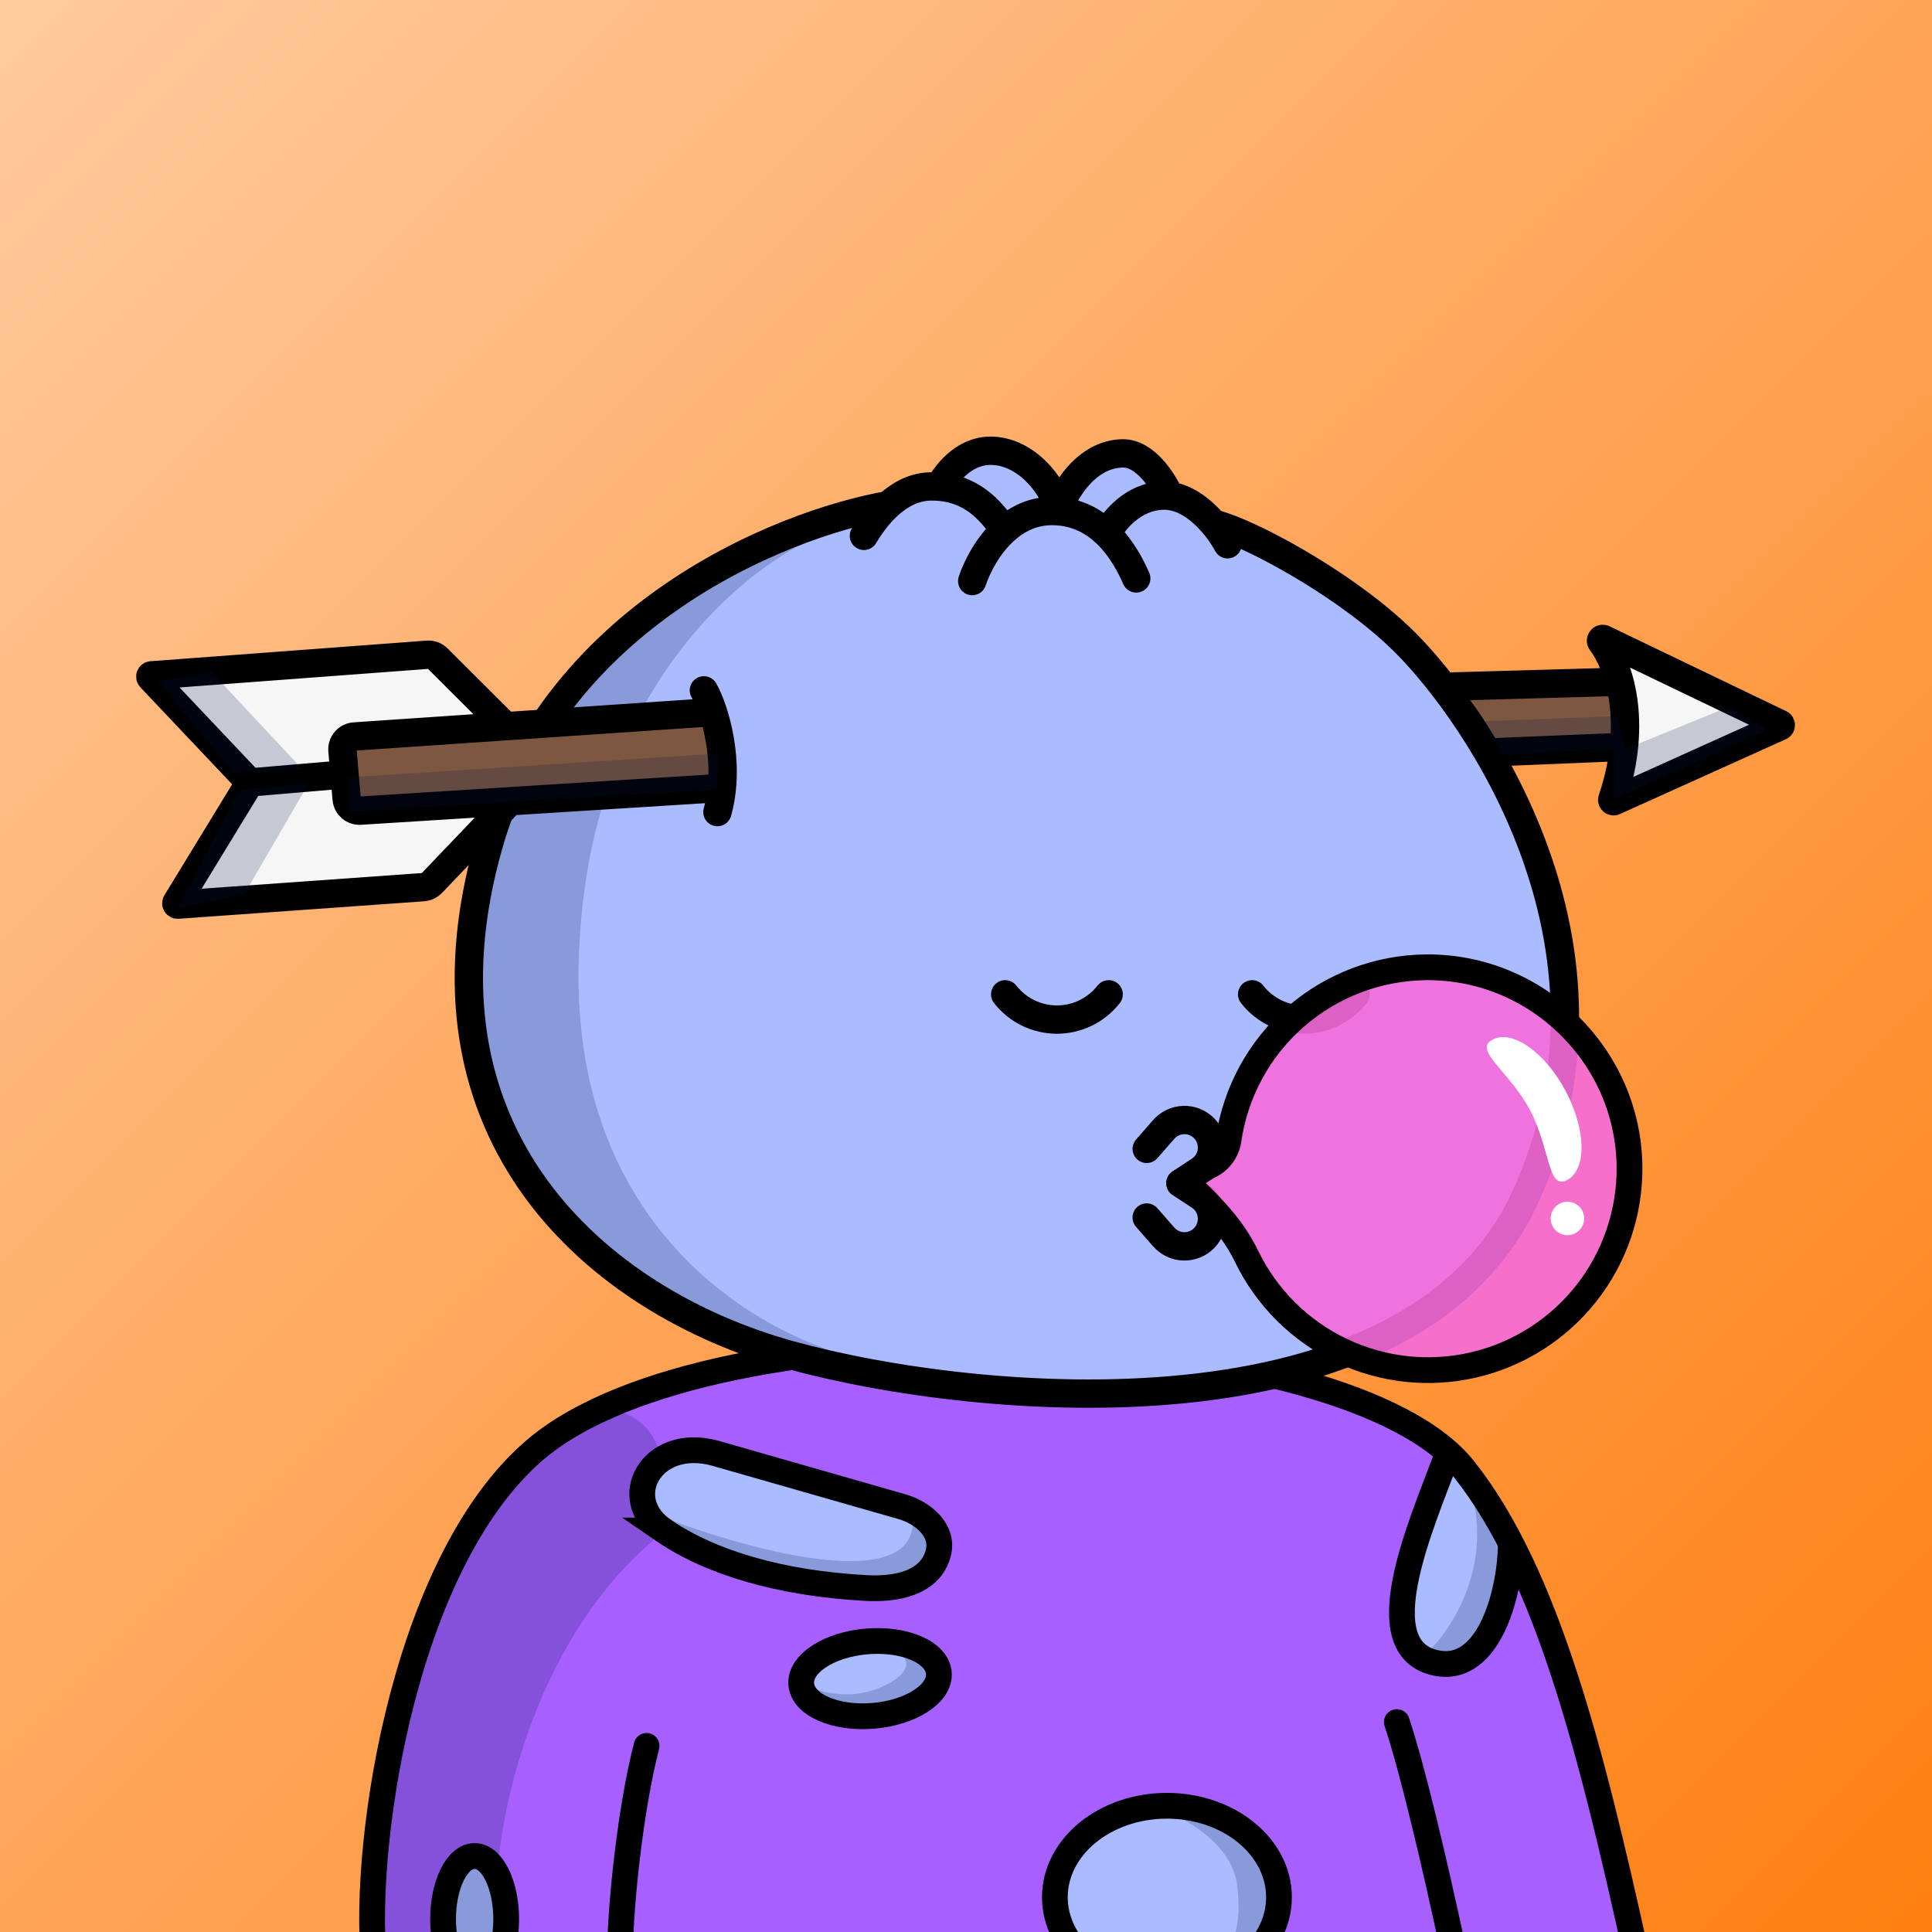 <svg
      xmlns="http://www.w3.org/2000/svg"
      preserveAspectRatio="xMidYMin meet"
      fill="none"
      viewBox="0 0 1500 1500"
    >
      <rect x="0" y="0" width="1500" height="1500" fill="#333333" stroke="none"/>
      <g>
      <path fill="url(#prefix__paint0_linear_53_30459)" d="M0 0h1500v1500H0z"/><defs><linearGradient id="prefix__paint0_linear_53_30459" x1="0" y1="0" x2="1500" y2="1500" gradientUnits="userSpaceOnUse">
<stop stop-color="#FFCB9F"/>
<stop offset="1" stop-color="#FF7F11"/>
</linearGradient></defs>
      <g clip-path="url(#prefix__clip0_53_28307)"><path d="M460.5 1094.5c-138.4 66.4-174 309.33-174.5 422.5h983.5c-12.5-72.17-53.2-244.1-116-354.5-78.5-138-520-151-693-68z" fill="#A760FF"/><path d="M367 1440c-17.2-1.2-22.167 49.83-22.5 75.5l47.5-4.5c-1.167-23.17-7.8-69.8-25-71zM674 1276c-29.6 1.2-47 22.83-52 33.5l4.5 14 56 10.5c14.833-5 44.8-18.8 46-34 1.5-19-17.5-25.5-54.5-24zM554.5 1131.5c-49.2-6.8-55.167 21.17-52 36-2 6.83 1.9 23.3 33.5 34.5 39.5 14 138 33.5 166.5 31 22.8-2 24.833-33.83 23-49.5-36.5-14.5-121.8-45.2-171-52zM842 1417c-38.8 30.4-22.5 74.67-9.5 93l140.5 3.5c7.167-4 20-20.9 14-56.5-7.5-44.5-96.5-78-145-40zM1114.5 1293c-46.4-6.8-12.67-111.83 10-163.5l49 71.5c-.33 33.5-12.6 98.8-59 92z" fill="#ABF"/><path d="M386 1459l-1 47.5H284c2.833-48.17 12.8-156.6 30-205 17.2-48.4 43.5-97.5 54.5-116 29.667-31.67 93.9-93.8 113.5-89 19.6 4.8 28.5 23.67 30.5 32.5l-16.5 22.5 7.5 21 9 19c-95.2 77.2-124 210.5-126.5 267.5z" fill="#001647" fill-opacity=".2"/><path d="M705.5 1163c27.2 82.4-120.333 42.67-197.5 12.5l23.5 29.5c29.333 8.33 95.4 25.7 125 28.5 37 3.5 71-12 71.5-33 .4-16.8-14.833-32-22.5-37.5zM659.5 1315.5c-19.2.4-34.667-6.5-40-10l6.5 17c6.5 2.33 27.7 7.3 60.5 8.5 32.8 1.2 37.667-26.83 36-41-12.833-6-35.4-15.5-23-5.5 15.5 12.5-16 30.5-40 31zM960.5 1463.5c-4-32.4-41.667-52.83-60-59H920c14.667 5.83 47.3 23.2 60.5 46 13.2 22.8 1.5 49.5-6 60h-22c4.333-2.17 12-14.6 8-47zM1143 1161c16 61.6-21.67 112.67-40 126.5 53.5 10.5 70.33-58.33 68.5-87L1143 1161z" fill="#001647" fill-opacity=".2"/><path d="M289.501 1512.5c-6-101.5 31-323.03 140.5-398 158.5-108.51 616.499-87 706.499 26 64.91 81.5 99.5 222.5 132.5 371M1084.5 1337c12.33 37 29.5 110.3 43.5 175.5m-646.499 0c.333-32.83 7.7-107.6 20.5-157" stroke="#000" stroke-width="20" stroke-linecap="round"/><ellipse cx="675.502" cy="1303.28" rx="53.591" ry="29" transform="rotate(-4.687 675.502 1303.28)" stroke="#000" stroke-width="20"/><path d="M515.271 1188.27c-36.061-24.71-9.368-73.42 39.746-60.07l145.257 41.58c16.768 4.8 32.505 18.71 28.297 35.64-5.969 24.01-33.117 28.75-56 27.53-67.132-3.59-121.239-19.97-157.3-44.68zM393 1490c0 27.06-10.969 49-24.5 49s-24.5-21.94-24.5-49 10.969-49 24.5-49 24.5 21.94 24.5 49zM1173 1198.09c0 35.54-15.89 101.53-57.73 93.09-54.77-11.04-11.86-107.12 7.51-159.18" stroke="#000" stroke-width="20"/><ellipse cx="906" cy="1473" rx="87" ry="71" stroke="#000" stroke-width="20"/></g><defs><clipPath id="prefix__clip0_53_28307"><path fill="#fff" d="M0 0h1500v1500H0z"/></clipPath></defs>
      <g clip-path="url(#clip0_497_1194)">
<path d="M379.667 654.812C432.345 471.574 618.472 401.981 699.114 390.653C740.985 382.718 849.655 375.215 949.364 408.675C980 418.956 1049.88 457.388 1091.92 499.818C1144.47 552.856 1272.97 732.052 1185.05 927.725C1097.12 1123.4 758.414 1092.29 612.749 1051.82C464.472 1010.63 314.48 881.563 379.667 654.812Z" fill="#AABBFF"/>
<path d="M449.293 747.204C454.734 531.068 585.306 432.345 649.911 410C432.292 459.565 365.296 655.455 364 747.204C377.99 984.871 584.496 1053.43 681 1058C601.498 1044.46 443.853 963.339 449.293 747.204Z" fill="#001647" fill-opacity="0.2"/>
<path d="M379.667 654.812C432.345 471.574 618.472 401.981 699.114 390.653C740.985 382.718 849.655 375.215 949.364 408.675C980 418.956 1049.88 457.388 1091.92 499.818C1144.47 552.856 1272.97 732.052 1185.05 927.725C1097.12 1123.4 758.414 1092.29 612.749 1051.82C464.472 1010.63 314.48 881.563 379.667 654.812Z" stroke="black" stroke-width="22" stroke-linecap="round"/>
</g>
<defs>
    <clipPath id="prefix__clip0_299_662"><path fill="#fff" d="M0 0h1500v1500H0z"/></clipPath>
</defs>
      <g clip-path="url(#clip0_624_3534)">
<path d="M780.422 771.992C785.186 778.098 791.28 783.038 798.24 786.435C805.2 789.833 812.843 791.599 820.589 791.599C828.334 791.599 835.977 789.833 842.937 786.435C849.897 783.038 855.991 778.098 860.755 771.992" stroke="black" stroke-width="22" stroke-miterlimit="10" stroke-linecap="round"/>
<path d="M972.16 771.992C976.925 778.098 983.018 783.038 989.979 786.435C996.939 789.833 1004.58 791.599 1012.33 791.599C1020.07 791.599 1027.71 789.833 1034.68 786.435C1041.64 783.038 1047.73 778.098 1052.49 771.992" stroke="black" stroke-width="22" stroke-miterlimit="10" stroke-linecap="round"/>
<path d="M922.5 961C929.521 961 936.385 958.918 942.223 955.017C948.061 951.116 952.611 945.572 955.298 939.085C957.985 932.598 958.688 925.461 957.318 918.574C955.948 911.688 952.567 905.362 947.602 900.398C942.638 895.433 936.312 892.052 929.426 890.682C922.539 889.312 915.402 890.015 908.915 892.702C902.428 895.389 896.884 899.939 892.983 905.777C889.082 911.615 887 918.479 887 925.5C887 934.915 890.74 943.945 897.398 950.602C904.055 957.26 913.085 961 922.5 961Z" fill="black" stroke="black" stroke-width="22" stroke-miterlimit="10" stroke-linecap="round"/>
</g>
<defs>
<clipPath id="clip0_624_3534">
<rect width="1500" height="1500" fill="white"/>
</clipPath>
</defs>
      <g clip-path="url(#clip0_838_2422)">
<ellipse cx="932" cy="915.5" rx="131" ry="69.5" fill="#AABBFF"/>
<path d="M916.488 918.577L931.325 908.855C933.985 907.113 936.223 904.799 937.876 902.083C939.529 899.367 940.556 896.317 940.882 893.154C941.208 889.992 940.825 886.796 939.761 883.8C938.697 880.804 936.978 878.082 934.73 875.834V875.834C932.657 873.765 930.181 872.142 927.456 871.068C924.731 869.994 921.814 869.491 918.886 869.59C915.959 869.689 913.083 870.388 910.436 871.644C907.79 872.899 905.429 874.685 903.501 876.89L890.301 891.98" stroke="black" stroke-width="22" stroke-miterlimit="10" stroke-linecap="round"/>
<path d="M916.488 918.675L931.325 928.397C933.986 930.137 936.225 932.449 937.879 935.165C939.533 937.88 940.561 940.93 940.887 944.093C941.213 947.255 940.83 950.451 939.764 953.447C938.699 956.442 936.979 959.163 934.73 961.41V961.41C932.66 963.484 930.185 965.111 927.46 966.188C924.734 967.265 921.817 967.771 918.888 967.672C915.959 967.574 913.081 966.875 910.434 965.617C907.787 964.359 905.427 962.571 903.501 960.362L890.301 945.271" stroke="black" stroke-width="22" stroke-miterlimit="10" stroke-linecap="round"/>
<path d="M1107.22 751.006C1069.86 751.344 1033.86 765.04 1005.72 789.618C977.582 814.195 959.169 848.032 953.812 885.006C953.15 889.572 951.309 893.887 948.472 897.526C945.635 901.164 941.899 904.001 937.632 905.756L926.952 912.626C926.14 913.148 925.456 913.846 924.95 914.668C924.445 915.49 924.131 916.416 924.032 917.376C923.935 918.339 924.058 919.312 924.391 920.221C924.723 921.13 925.257 921.952 925.952 922.626C943.132 939.066 957.522 954.256 967.952 975.626C983.451 1007.57 1009.35 1033.29 1041.4 1048.56C1073.45 1063.83 1109.74 1067.75 1144.31 1059.67C1178.88 1051.59 1209.68 1031.99 1231.64 1004.1C1253.6 976.203 1265.42 941.667 1265.15 906.166C1264.45 820.126 1193.36 750.246 1107.22 751.006Z" fill="#F56CDB" fill-opacity="0.9" stroke="black" stroke-width="20" stroke-miterlimit="10"/>
<path d="M1215.48 846.919C1231.5 877.007 1232.08 908.004 1216.78 916.154C1201.48 924.303 1203.79 891.763 1187.77 861.675C1171.74 831.587 1143.45 815.346 1158.75 807.196C1174.06 799.047 1199.45 816.831 1215.48 846.919Z" fill="white"/>
<circle cx="1216.95" cy="946.006" r="13" fill="white"/>
</g>
<defs>
<clipPath id="clip0_838_2422">
<rect width="1500" height="1500" fill="white"/>
</clipPath>
</defs>
      <g clip-path="url(#clip0_598_1862)">
<path d="M551.5 554.5L559 615L272 627.5L269.5 576L551.5 554.5Z" fill="#7E5741"/>
<path d="M1168 585C1151.6 556.2 1138.83 539.667 1134.5 535L1254.5 531.5L1260 580.5L1168 585Z" fill="#7E5741"/>
<path d="M1254.5 503C1256.67 540.167 1261 615 1261 617L1377 564L1254.5 503Z" fill="#F6F6F6"/>
<path d="M191 610L141.5 703.5L330.5 686.5L386 624.5L274 631.5L264.5 574L390.5 567.5L333 512L115.5 524L191 610Z" fill="#F6F6F6"/>
<path d="M556.5 612L396 622.084M552 553L392.5 563.837M546.5 536C554.5 550 567.8 591.7 557 630.5M392.5 563.837L275.167 571.809C269.583 572.189 265.398 577.077 265.883 582.652L267.5 601.25M392.5 563.837L339.741 511.232C337.683 509.18 334.834 508.124 331.936 508.341L117.597 524.343C116.757 524.406 116.366 525.416 116.945 526.028L194 607.5M194 607.5L267.5 601.25M194 607.5L137.011 700.844C136.588 701.537 137.125 702.42 137.936 702.362L328.65 688.774C331.128 688.598 333.451 687.506 335.167 685.71L396 622.084M267.5 601.25L269.154 620.274C269.625 625.683 274.325 629.728 279.744 629.388L396 622.084M1258 580L1161 584M1127.5 533L1251 529.5M1253.12 622.042L1382.04 563.883C1382.82 563.534 1382.83 562.438 1382.06 562.07L1244.76 496.101C1243.73 495.607 1242.51 497.208 1243.2 498.118C1256.19 515.305 1272.56 559.054 1251.76 620.774C1251.48 621.607 1252.32 622.404 1253.12 622.042Z" stroke="black" stroke-width="22" stroke-linecap="round"/>
<path d="M1255.5 556L1151.5 560L1166 586L1252.5 581.5V620.5L1371.5 567L1343 548.5L1262 581.5L1255.5 556Z" fill="#001647" fill-opacity="0.2"/>
<path d="M239.5 608.5L189.5 694.5L138 705L186.5 613L239.5 608.5Z" fill="#001647" fill-opacity="0.2"/>
<path d="M558.5 585L271.5 603.5V630L556 613L558.5 585Z" fill="#001647" fill-opacity="0.2"/>
<path d="M235 597.5L164 521.5L123 529L181 600L235 597.5Z" fill="#001647" fill-opacity="0.2"/>
<path d="M711.94 381.541L669.138 415.004L754.914 456.956C786.09 456.451 856.04 454.579 886.429 451.127C916.817 447.675 946.703 430.594 957.848 422.485L912.882 387.272L890.772 360.146L852.07 352.844L816.711 388.83L811.119 369.892L779.2 357.196L748.101 362.456L711.94 381.541Z" fill="#AABBFF"/>
<path d="M754.823 451.145C758.386 440.393 766.661 423.631 780.081 411.559M882.17 449.083C878.062 439.675 870.922 425.659 859.411 414.501M670.743 416.037C678.291 403.405 696.028 378.1 722.448 377.672C724.832 377.634 727.122 377.712 729.323 377.895M780.081 411.559C789.433 403.145 801.285 397.009 815.783 396.774C818.147 396.736 820.438 396.825 822.658 397.03M780.081 411.559C771.884 400.903 758.35 380.305 729.323 377.895M953.095 422.563C946.826 410.677 929.573 387.795 908.089 385.052M859.411 414.501C864.186 404.755 879.655 385.169 903.328 384.785C904.936 384.759 906.524 384.852 908.089 385.052M859.411 414.501C850.192 405.565 838.17 398.463 822.658 397.03M729.323 377.895C734.108 368.72 747.587 350.309 768.512 349.97C795.461 349.534 817.557 375.809 822.658 397.03M908.089 385.052C903.334 374.267 889.367 351.713 871.612 352C849.419 352.36 832.274 370.674 822.592 392.964" stroke="black" stroke-width="22" stroke-linecap="round"/>
</g>
<defs>
<clipPath id="clip0_598_1862">
<rect width="1500" height="1500" fill="white"/>
</clipPath>
</defs>
      
    </g>
    </svg>
